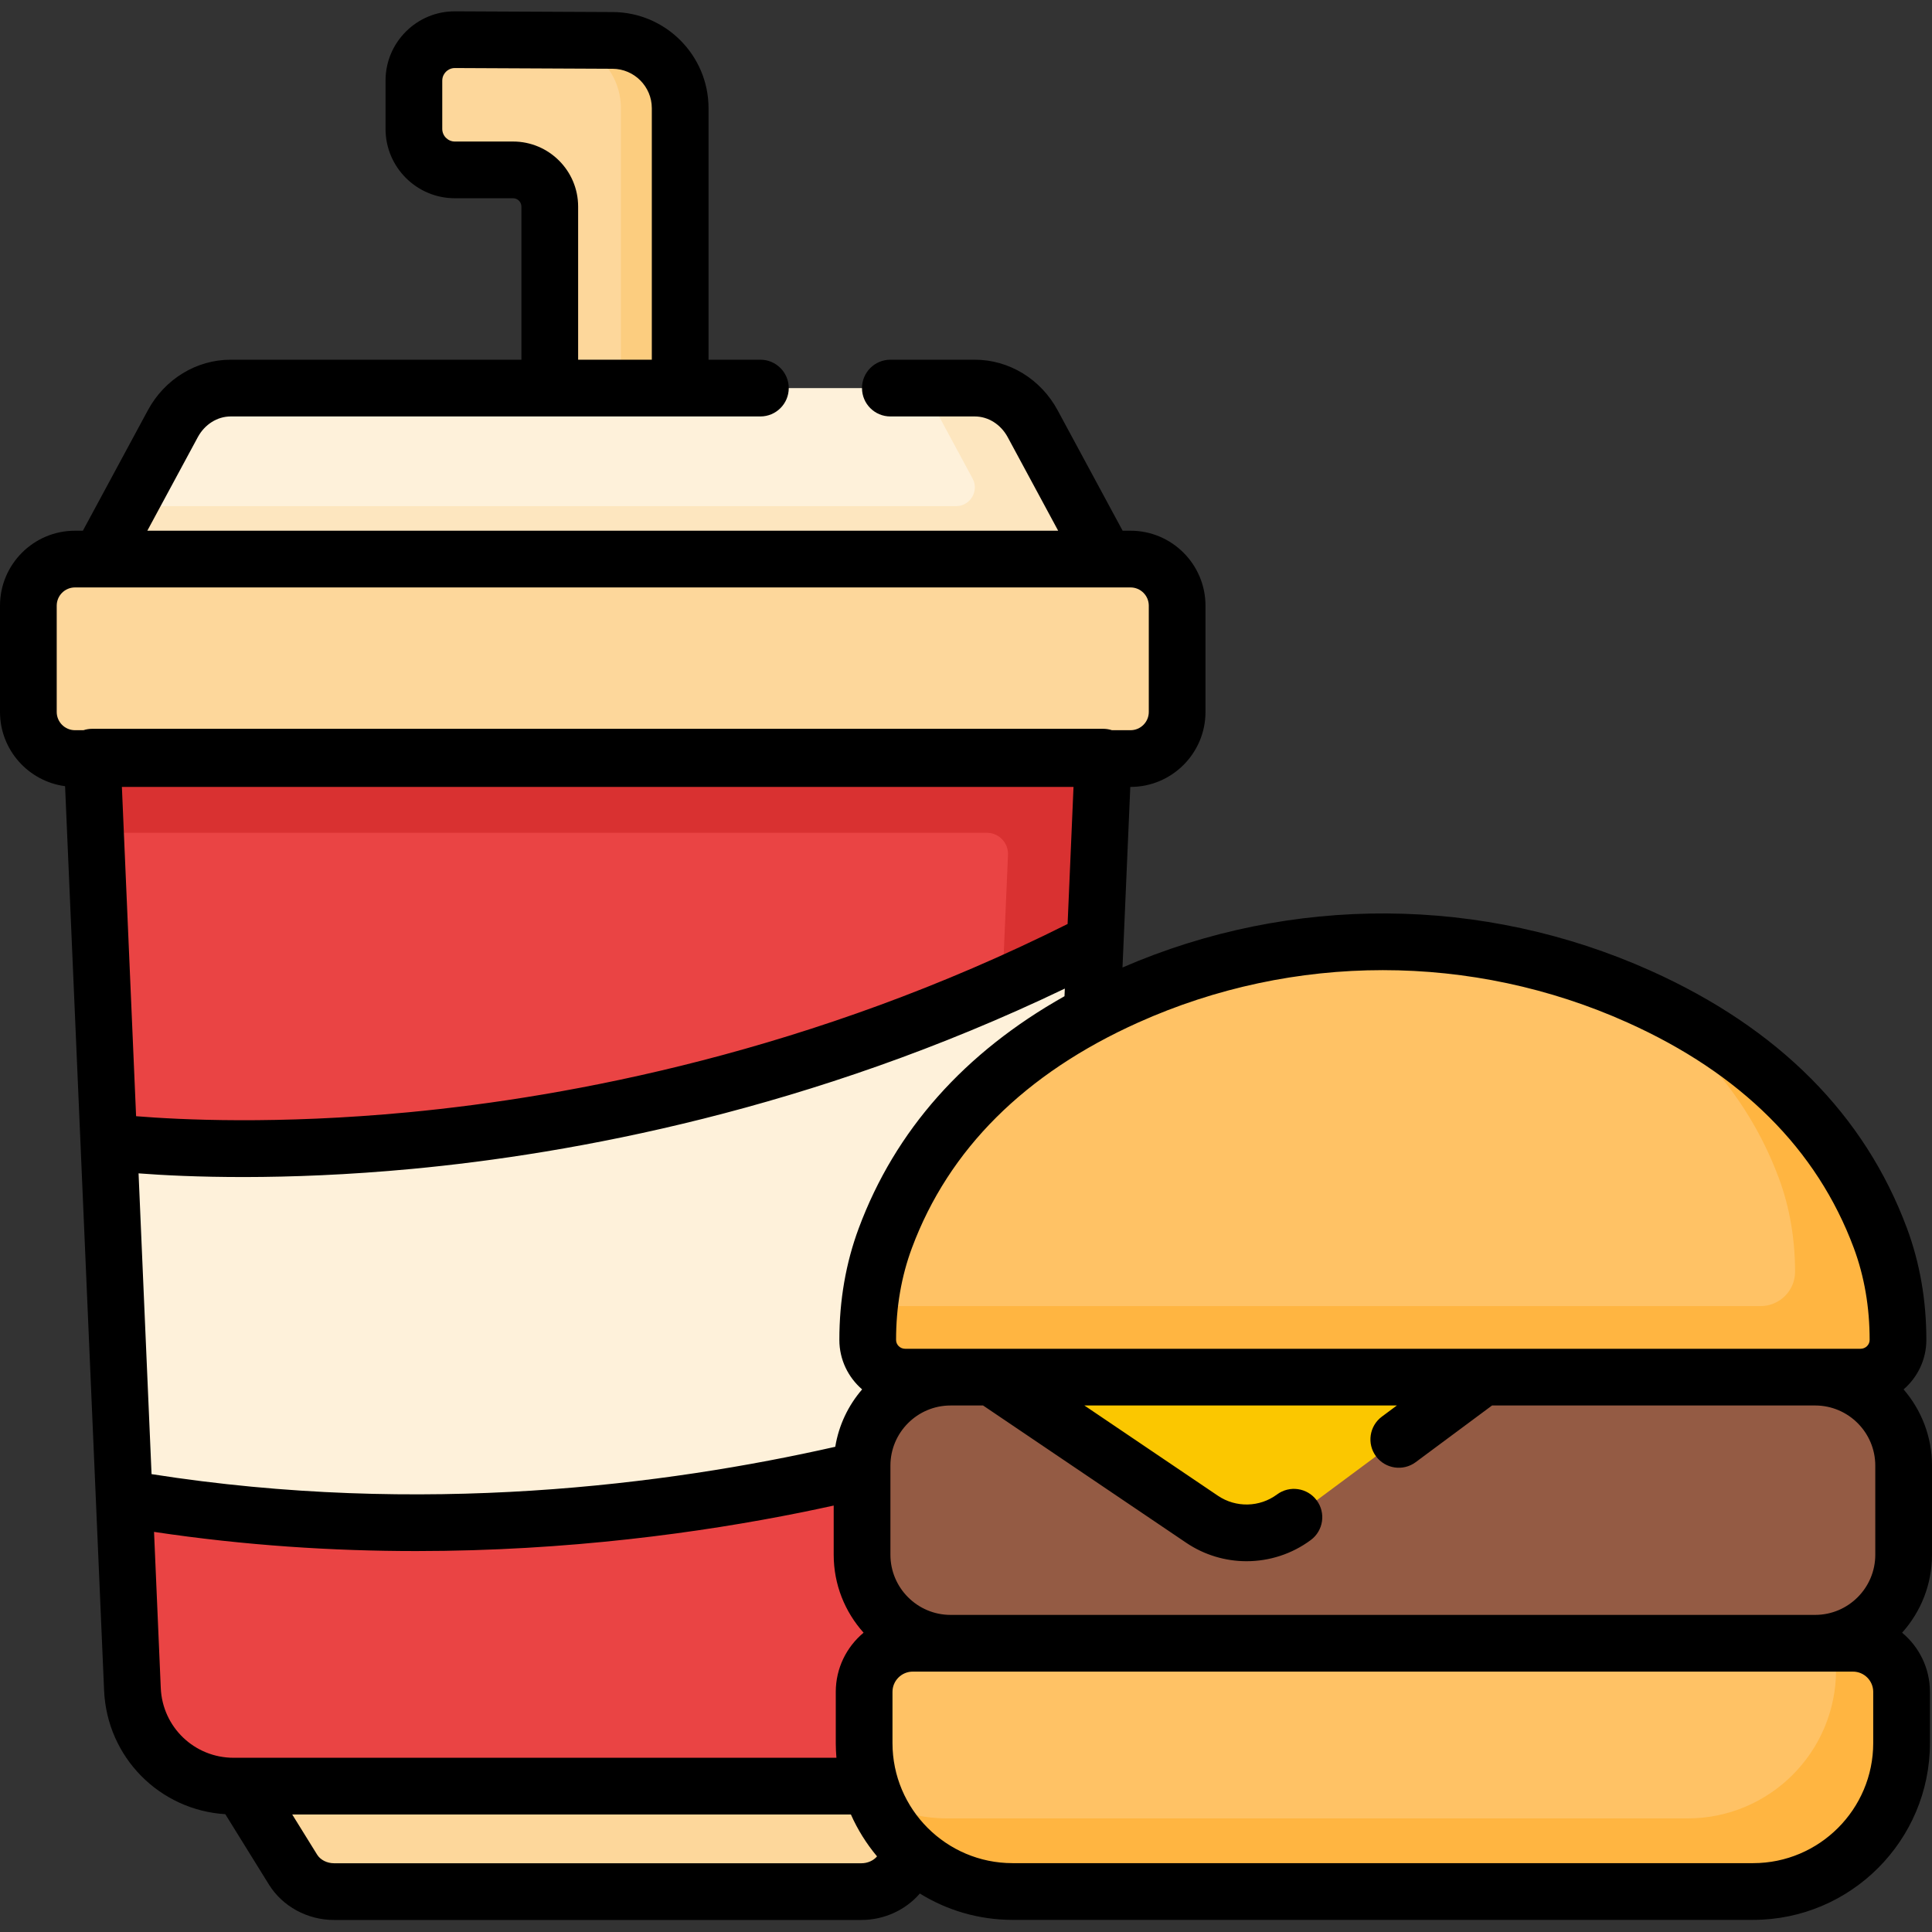 <svg height="512pt" viewBox="0 -3 512 512" width="512pt" xmlns="http://www.w3.org/2000/svg"><rect x="0" y="-3" width="512" height="512" fill="#333333" stroke="none"/><path d="m109.688 18.375v12.785c0 6 4.863 10.863 10.863 10.863h15.422c5.371 0 9.723 4.352 9.723 9.723v48.098h34.559v-74.172c0-9.895-8-17.926-17.895-17.961l-41.758-.195c-6.02-.027-10.914 4.844-10.914 10.859zm0 0" fill="#fdd79b"/><path d="m180.25 25.676v74.164h-15.703v-74.164c0-9.902-7.996-17.93-17.891-17.969h15.703c9.895.039 17.891 8.066 17.891 17.969zm0 0" fill="#fccd7f"/><path d="m258.344 99.844h-197.215c-6.328 0-12.176 3.605-15.332 9.449l-19.348 35.867h266.57l-19.348-35.867c-3.152-5.844-9-9.449-15.328-9.449zm0 0" fill="#fef1da"/><path d="m293.02 145.16h-266.574l7.566-14.027h219.352c3.766 0 6.16-4.02 4.375-7.328l-12.922-23.957h13.527c6.324 0 12.176 3.598 15.332 9.449zm0 0" fill="#fde6bf"/><path d="m299.605 198.027h-279.738c-6.82 0-12.352-5.531-12.352-12.352v-28.164c0-6.824 5.531-12.352 12.352-12.352h279.734c6.824 0 12.352 5.527 12.352 12.352v28.164c0 6.82-5.527 12.352-12.348 12.352zm0 0" fill="#fdd79b"/><path d="m292.359 197.652-10.664 247.02c-.598 14.199-12.184 25.434-26.352 25.664-.152.012-.305.012-.453.012h-192.984c-14.371 0-26.195-11.324-26.809-25.676l-10.66-247.02zm0 0" fill="#ea4444"/><path d="m292.355 197.652-10.66 247.02c-.594 14.02-11.887 25.145-25.805 25.645.461-1.793.75-3.668.832-5.602l10.41-241.164c.137-3.191-2.414-5.855-5.609-5.855h-236.227l-.863-20.043zm0 0" fill="#d93131"/><path d="m228.273 498.297h-139.754c-4.484 0-8.629-2.223-10.863-5.828l-13.711-22.125h188.906l-13.715 22.125c-2.234 3.605-6.379 5.828-10.863 5.828zm0 0" fill="#fdd79b"/><path d="m28.84 299.641s125.215 16.746 261.406-53.039l-5.285 122.488s-114.035 48.676-252.047 24.996zm0 0" fill="#fef1da"/><path d="m498.309 325.078c-12.273-32.922-38.242-52.418-63.914-63.949-43.109-19.367-92.742-19.367-135.852 0-25.672 11.531-51.637 31.027-63.91 63.949-3.219 8.633-4.688 17.816-4.68 27.027.004 5.449 4.469 9.844 9.918 9.844h253.199c5.445 0 9.914-4.395 9.918-9.844.008-9.211-1.465-18.395-4.68-27.027zm0 0" fill="#ffc265"/><path d="m502.988 352.105c-.008 5.441-4.469 9.844-9.922 9.844h-253.199c-5.441 0-9.914-4.398-9.914-9.844 0-3.156.172-6.301.523-9.43.891.301 1.832.453 2.816.453h233.277c5.023 0 9.129-4.051 9.141-9.07 0-8.488-1.352-16.945-4.32-24.902-8.777-23.539-25.152-39.633-43.102-50.625 2.047.82 4.082 1.684 6.105 2.594 25.672 11.535 51.637 31.035 63.914 63.953 3.219 8.633 4.691 17.82 4.68 27.027zm0 0" fill="#ffb541"/><path d="m481.027 432.48h-229.117c-12.953 0-23.457-10.5-23.457-23.457v-23.617c0-12.953 10.504-23.457 23.457-23.457h229.117c12.957 0 23.457 10.504 23.457 23.457v23.617c0 12.957-10.504 23.457-23.457 23.457zm0 0" fill="#945b44"/><path d="m481.027 432.48h-229.117c-12.953 0-23.457-10.5-23.457-23.457v-23.617c0-12.953 10.504-23.457 23.457-23.457h229.117c12.957 0 23.457 10.504 23.457 23.457v23.617c0 12.957-10.504 23.457-23.457 23.457zm0 0" fill="#945b44"/><path d="m464.594 498.27h-196.25c-21.727 0-39.344-17.613-39.344-39.344v-13.559c0-7.117 5.77-12.887 12.891-12.887h249.16c7.117 0 12.887 5.77 12.887 12.887v13.559c0 21.73-17.617 39.344-39.344 39.344zm0 0" fill="#ffc265"/><path d="m503.941 445.371v13.551c0 21.734-17.617 39.352-39.352 39.352h-196.242c-16.387 0-30.426-10.02-36.336-24.262 5.629 3.109 12.094 4.883 18.977 4.883h196.242c21.738 0 39.344-17.617 39.344-39.344v-7.074h4.48c7.113 0 12.887 5.77 12.887 12.895zm0 0" fill="#ffb541"/><path d="m262.824 361.949 55.742 37.672c7.402 5.004 17.16 4.789 24.332-.539l50.023-37.133zm0 0" fill="#fbc700"/><path d="m512 385.406c0-7.715-2.844-14.773-7.527-20.203 3.68-3.184 6.023-7.867 6.031-13.094.008-10.48-1.727-20.457-5.156-29.656-11.199-30.039-34.035-52.98-67.875-68.184-44.457-19.973-95.352-20.254-140-.871l2.066-47.855h.062c10.957 0 19.867-8.914 19.867-19.867v-28.164c0-10.953-8.91-19.867-19.867-19.867h-2.094l-17.223-31.918c-4.457-8.262-12.867-13.398-21.945-13.398h-22.383c-4.152 0-7.516 3.367-7.516 7.52 0 4.148 3.363 7.516 7.516 7.516h22.383c3.547 0 6.887 2.105 8.719 5.5l13.367 24.781h-241.383l13.371-24.781c1.832-3.395 5.172-5.5 8.715-5.5h140.383c4.148 0 7.516-3.367 7.516-7.516 0-4.152-3.367-7.52-7.516-7.52h-13.742v-66.656c0-13.996-11.387-25.426-25.379-25.477l-41.754-.195c-.031 0-.062 0-.09 0-4.895 0-9.492 1.898-12.961 5.352-3.492 3.477-5.414 8.102-5.414 13.027v12.781c0 10.137 8.242 18.379 18.375 18.379h15.422c1.219 0 2.211.992 2.211 2.211v40.578h-77.051c-9.078 0-17.488 5.137-21.945 13.398l-17.219 31.918h-2.098c-10.957 0-19.867 8.914-19.867 19.867v28.164c0 10.062 7.527 18.383 17.246 19.672l10.34 239.645c.766 17.695 14.691 31.699 32.125 32.789l11.559 18.645c3.586 5.789 10.195 9.387 17.25 9.387h139.754c6.027 0 11.727-2.633 15.496-7.012 7.148 4.426 15.57 6.984 24.578 6.984h196.246c25.84 0 46.859-21.023 46.859-46.859v-13.559c0-6.301-2.871-11.938-7.375-15.684 4.922-5.484 7.922-12.727 7.922-20.66zm-376.031-350.898h-15.418c-1.848 0-3.348-1.504-3.348-3.348v-12.781c0-1.211.617-2.008.984-2.371.367-.367 1.16-.977 2.359-.977h.02l41.762.195c5.742.023 10.41 4.707 10.41 10.445v66.656h-19.527v-40.582c0-9.504-7.734-17.238-17.242-17.238zm165.656 233.477c20.605-9.258 42.723-13.887 64.844-13.887s44.242 4.629 64.844 13.887c30.039 13.492 50.207 33.586 59.953 59.719 2.797 7.512 4.211 15.719 4.207 24.398-.004 1.285-1.082 2.336-2.406 2.336h-253.195c-1.324 0-2.402-1.051-2.402-2.336-.008-8.68 1.406-16.887 4.207-24.395 9.742-26.137 29.91-46.23 59.949-59.723zm-286.594-82.309v-28.164c0-2.668 2.168-4.836 4.836-4.836h279.738c2.668 0 4.836 2.168 4.836 4.836v28.164c0 2.668-2.168 4.836-4.836 4.836h-4.926c-.742-.242-1.523-.371-2.32-.371h-267.922c-.797 0-1.578.129-2.32.371h-2.25c-2.668 0-4.836-2.172-4.836-4.836zm17.27 19.867h252.191l-1.566 36.324c-67.684 33.895-132.16 45.859-174.664 49.895-34.816 3.301-60.867 1.973-72.195 1.043zm5.859 135.82-1.441-33.41c12.719.973 38.352 2.02 72.453-1.18 42.344-3.977 105.812-15.555 173.016-47.789l-.086 2.023c-26.547 14.934-44.859 35.551-54.512 61.445-3.43 9.199-5.164 19.176-5.152 29.656.004 5.227 2.348 9.91 6.031 13.094-3.652 4.23-6.18 9.457-7.117 15.207-44.523 10.082-109.523 18.5-181.191 7.25zm23.742 121.465c-10.375 0-18.852-8.121-19.297-18.484l-1.785-41.379c24.207 3.629 47.574 5.082 69.457 5.082 40.305 0 75.598-4.918 101.898-10.211 3-.605 5.914-1.223 8.762-1.848v13.035c0 7.934 3 15.176 7.922 20.66-4.5 3.746-7.371 9.383-7.371 15.684v13.559c0 1.312.066 2.613.172 3.898h-159.758zm166.371 27.953h-139.754c-1.863 0-3.621-.895-4.473-2.273l-6.602-10.648h148.051c1.789 4.031 4.133 7.762 6.926 11.098-.934 1.121-2.496 1.824-4.148 1.824zm268.148-31.855c0 17.551-14.277 31.828-31.828 31.828h-196.25c-17.547 0-31.828-14.277-31.828-31.828v-13.559c0-2.961 2.41-5.371 5.375-5.371h249.156c2.965 0 5.375 2.41 5.375 5.371zm.547-49.902c0 8.789-7.152 15.941-15.941 15.941h-229.117c-8.789 0-15.941-7.152-15.941-15.941v-23.617c0-8.789 7.152-15.938 15.941-15.938h8.613l53.832 36.379c4.832 3.266 10.418 4.891 15.996 4.891 5.996 0 11.992-1.883 17.027-5.621 3.336-2.473 4.031-7.184 1.555-10.516-2.473-3.332-7.18-4.027-10.512-1.555-4.605 3.418-10.895 3.559-15.648.348l-35.406-23.93h82.824l-3.977 2.953c-3.336 2.473-4.031 7.18-1.559 10.516 2.477 3.332 7.184 4.027 10.516 1.555l20.238-15.023h85.617c8.793 0 15.941 7.152 15.941 15.941zm0 0"/></svg>